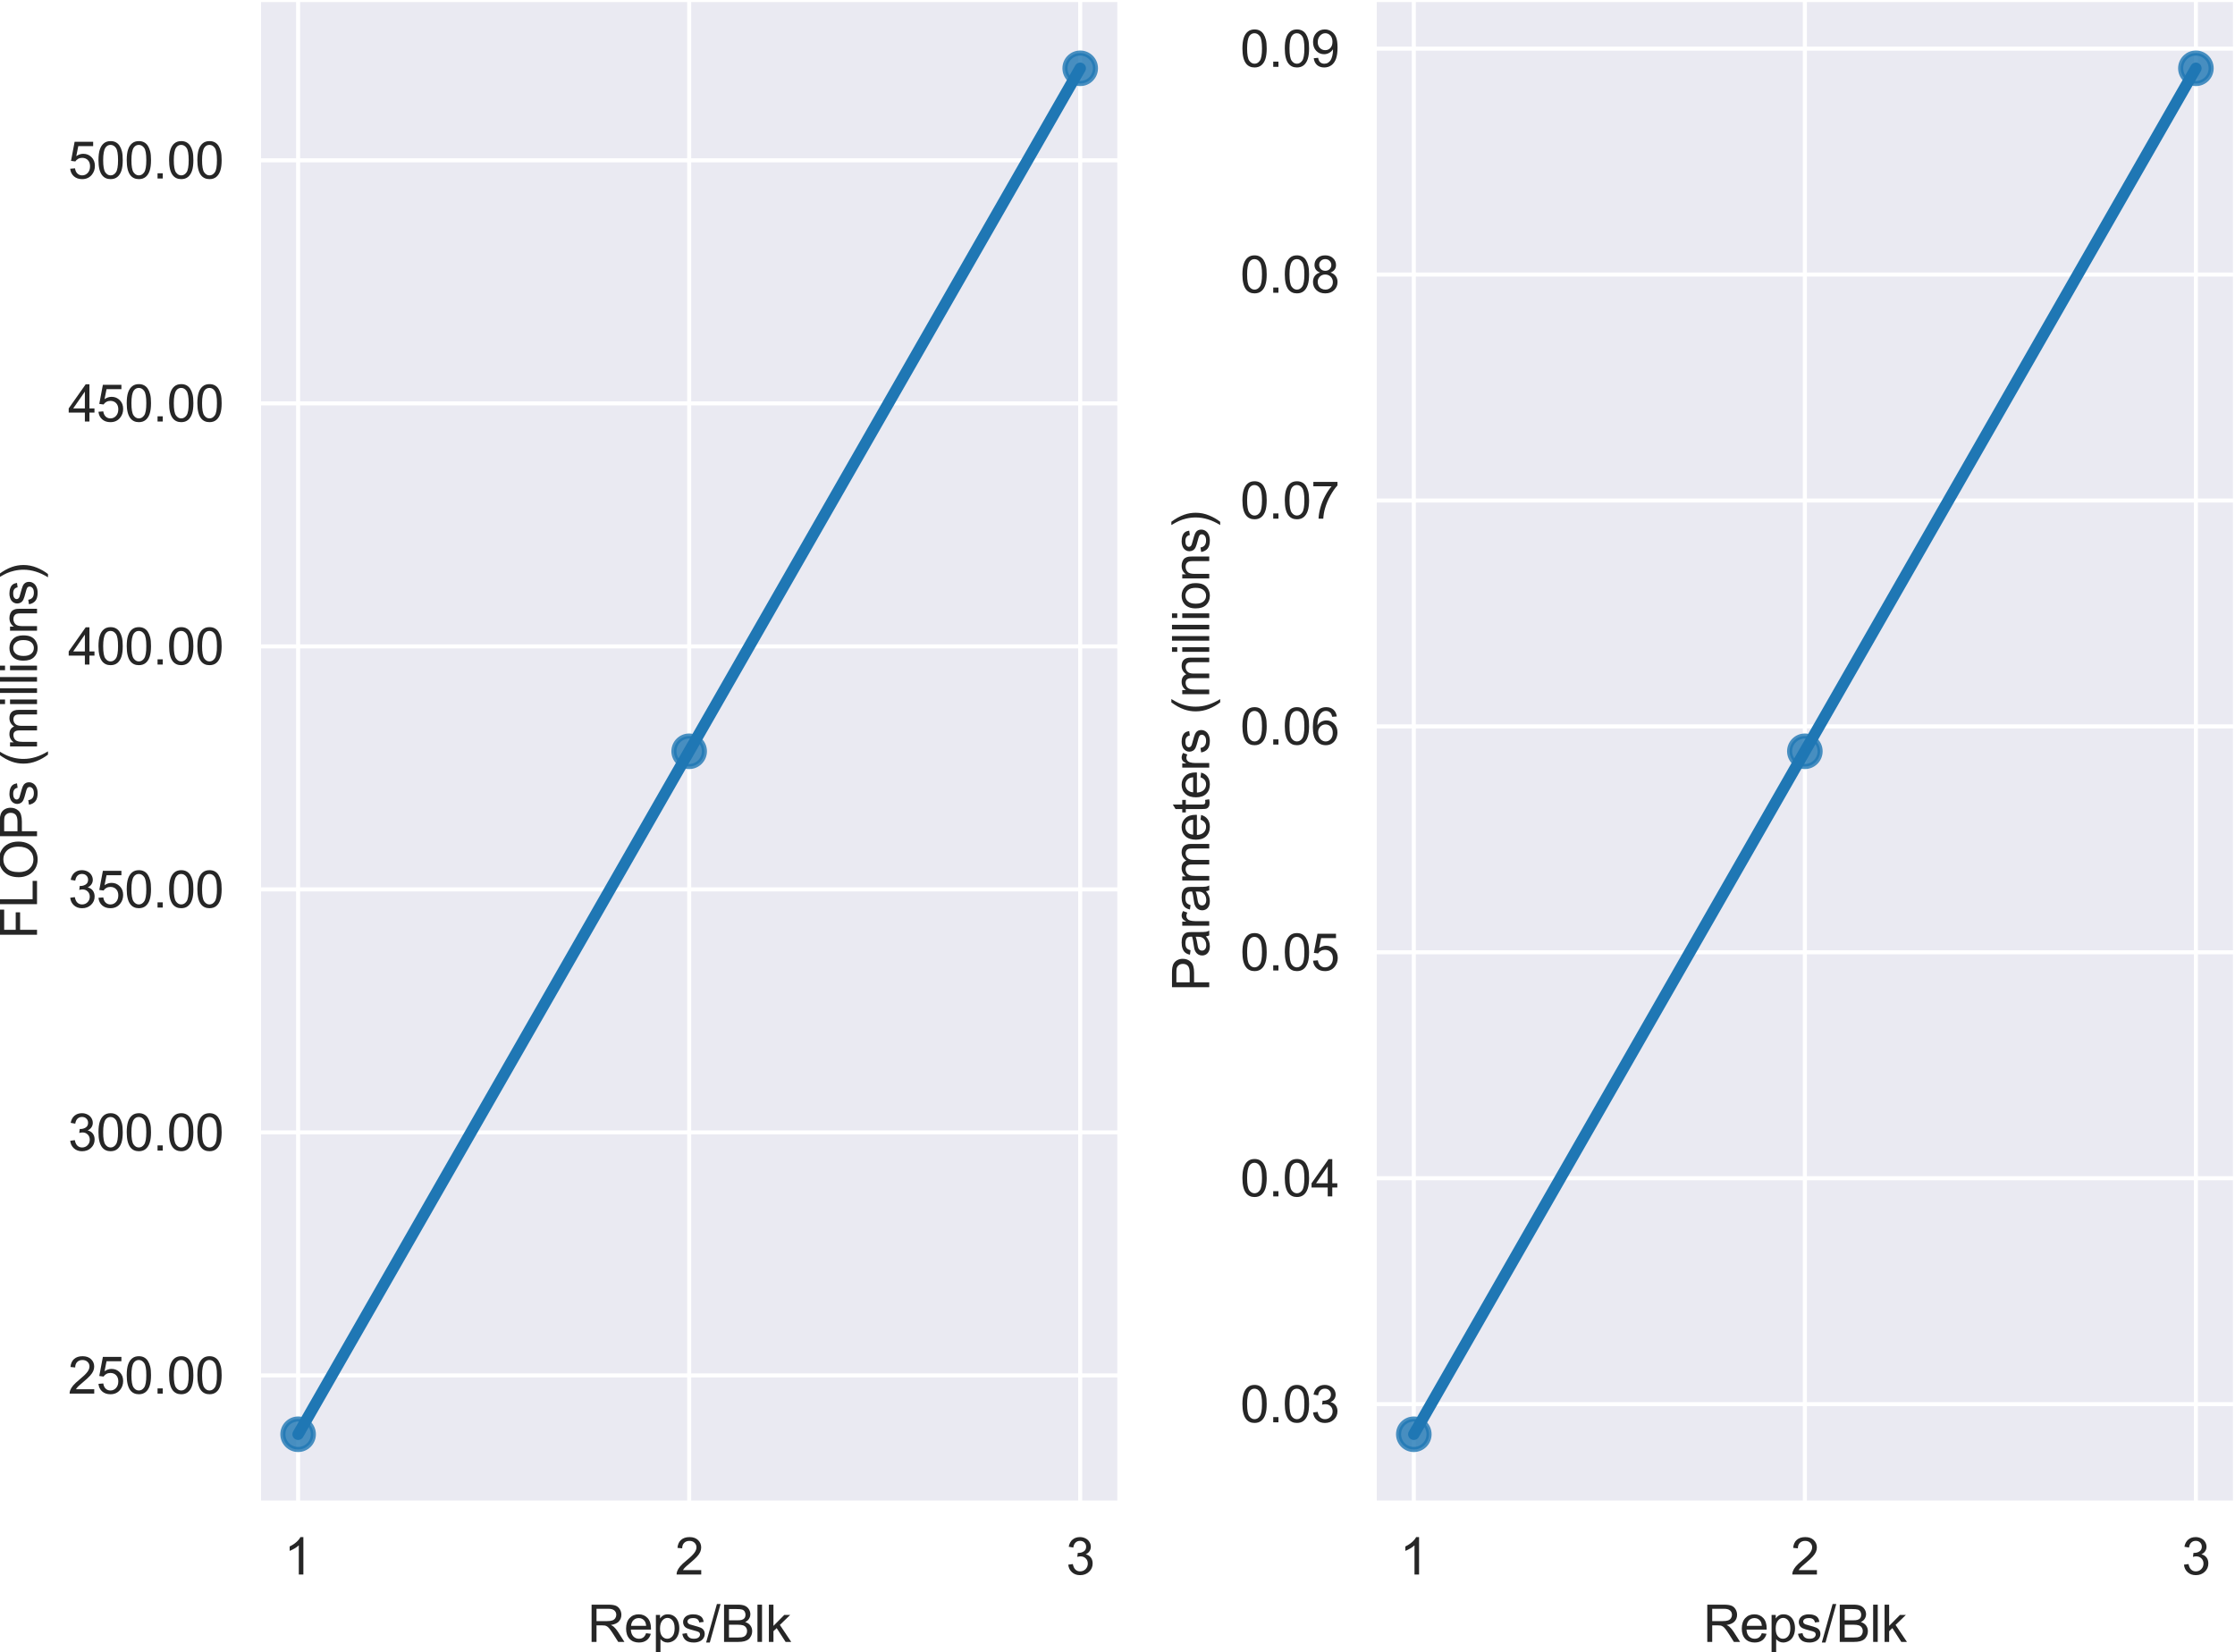 <svg xmlns="http://www.w3.org/2000/svg" xmlns:xlink="http://www.w3.org/1999/xlink" width="586.458" height="433.51" version="1.1" viewBox="0 0 439.843 325.132"><defs><style type="text/css">*{stroke-linejoin:round;stroke-linecap:butt}</style></defs><g id="figure_1"><g id="patch_1"><path d="M 0 325.132 L 439.843 325.132 L 439.843 0 L 0 0 z" style="fill:#fff"/></g><g id="axes_1"><g id="patch_2"><path d="M 50.973 295.72 L 220.277 295.72 L 220.277 0 L 50.973 0 z" style="fill:#eaeaf2"/></g><g id="matplotlib.axis_1"><g id="xtick_1"><g id="line2d_1"><path d="M 58.669 295.72 L 58.669 0" clip-path="url(#p53340882f5)" style="fill:none;stroke:#fff;stroke-width:.8;stroke-linecap:round"/></g><g id="text_1"><g style="fill:#262626" transform="translate(55.889 309.878) scale(0.1 -0.1)"><defs><path id="ArialMT-31" d="M 2384 0 L 1822 0 L 1822 3584 Q 1619 3391 1289 3197 Q 959 3003 697 2906 L 697 3450 Q 1169 3672 1522 3987 Q 1875 4303 2022 4600 L 2384 4600 L 2384 0 z" transform="scale(0.016)"/></defs><use xlink:href="#ArialMT-31"/></g></g></g><g id="xtick_2"><g id="line2d_2"><path d="M 135.625 295.72 L 135.625 0" clip-path="url(#p53340882f5)" style="fill:none;stroke:#fff;stroke-width:.8;stroke-linecap:round"/></g><g id="text_2"><g style="fill:#262626" transform="translate(132.845 309.878) scale(0.1 -0.1)"><defs><path id="ArialMT-32" d="M 3222 541 L 3222 0 L 194 0 Q 188 203 259 391 Q 375 700 629 1000 Q 884 1300 1366 1694 Q 2113 2306 2375 2664 Q 2638 3022 2638 3341 Q 2638 3675 2398 3904 Q 2159 4134 1775 4134 Q 1369 4134 1125 3890 Q 881 3647 878 3216 L 300 3275 Q 359 3922 746 4261 Q 1134 4600 1788 4600 Q 2447 4600 2831 4234 Q 3216 3869 3216 3328 Q 3216 3053 3103 2787 Q 2991 2522 2730 2228 Q 2469 1934 1863 1422 Q 1356 997 1212 845 Q 1069 694 975 541 L 3222 541 z" transform="scale(0.016)"/></defs><use xlink:href="#ArialMT-32"/></g></g></g><g id="xtick_3"><g id="line2d_3"><path d="M 212.582 295.72 L 212.582 0" clip-path="url(#p53340882f5)" style="fill:none;stroke:#fff;stroke-width:.8;stroke-linecap:round"/></g><g id="text_3"><g style="fill:#262626" transform="translate(209.801 309.878) scale(0.1 -0.1)"><defs><path id="ArialMT-33" d="M 269 1209 L 831 1284 Q 928 806 1161 595 Q 1394 384 1728 384 Q 2125 384 2398 659 Q 2672 934 2672 1341 Q 2672 1728 2419 1979 Q 2166 2231 1775 2231 Q 1616 2231 1378 2169 L 1441 2663 Q 1497 2656 1531 2656 Q 1891 2656 2178 2843 Q 2466 3031 2466 3422 Q 2466 3731 2256 3934 Q 2047 4138 1716 4138 Q 1388 4138 1169 3931 Q 950 3725 888 3313 L 325 3413 Q 428 3978 793 4289 Q 1159 4600 1703 4600 Q 2078 4600 2393 4439 Q 2709 4278 2876 4000 Q 3044 3722 3044 3409 Q 3044 3113 2884 2869 Q 2725 2625 2413 2481 Q 2819 2388 3044 2092 Q 3269 1797 3269 1353 Q 3269 753 2831 336 Q 2394 -81 1725 -81 Q 1122 -81 723 278 Q 325 638 269 1209 z" transform="scale(0.016)"/></defs><use xlink:href="#ArialMT-33"/></g></g></g><g id="text_4"><g style="fill:#262626" transform="translate(115.618 323.145) scale(0.1 -0.1)"><defs><path id="ArialMT-52" d="M 503 0 L 503 4581 L 2534 4581 Q 3147 4581 3465 4457 Q 3784 4334 3975 4021 Q 4166 3709 4166 3331 Q 4166 2844 3850 2509 Q 3534 2175 2875 2084 Q 3116 1969 3241 1856 Q 3506 1613 3744 1247 L 4541 0 L 3778 0 L 3172 953 Q 2906 1366 2734 1584 Q 2563 1803 2427 1890 Q 2291 1978 2150 2013 Q 2047 2034 1813 2034 L 1109 2034 L 1109 0 L 503 0 z M 1109 2559 L 2413 2559 Q 2828 2559 3062 2645 Q 3297 2731 3419 2920 Q 3541 3109 3541 3331 Q 3541 3656 3305 3865 Q 3069 4075 2559 4075 L 1109 4075 L 1109 2559 z" transform="scale(0.016)"/><path id="ArialMT-65" d="M 2694 1069 L 3275 997 Q 3138 488 2766 206 Q 2394 -75 1816 -75 Q 1088 -75 661 373 Q 234 822 234 1631 Q 234 2469 665 2931 Q 1097 3394 1784 3394 Q 2450 3394 2872 2941 Q 3294 2488 3294 1666 Q 3294 1616 3291 1516 L 816 1516 Q 847 969 1125 678 Q 1403 388 1819 388 Q 2128 388 2347 550 Q 2566 713 2694 1069 z M 847 1978 L 2700 1978 Q 2663 2397 2488 2606 Q 2219 2931 1791 2931 Q 1403 2931 1139 2672 Q 875 2413 847 1978 z" transform="scale(0.016)"/><path id="ArialMT-70" d="M 422 -1272 L 422 3319 L 934 3319 L 934 2888 Q 1116 3141 1344 3267 Q 1572 3394 1897 3394 Q 2322 3394 2647 3175 Q 2972 2956 3137 2557 Q 3303 2159 3303 1684 Q 3303 1175 3120 767 Q 2938 359 2589 142 Q 2241 -75 1856 -75 Q 1575 -75 1351 44 Q 1128 163 984 344 L 984 -1272 L 422 -1272 z M 931 1641 Q 931 1000 1190 694 Q 1450 388 1819 388 Q 2194 388 2461 705 Q 2728 1022 2728 1688 Q 2728 2322 2467 2637 Q 2206 2953 1844 2953 Q 1484 2953 1207 2617 Q 931 2281 931 1641 z" transform="scale(0.016)"/><path id="ArialMT-73" d="M 197 991 L 753 1078 Q 800 744 1014 566 Q 1228 388 1613 388 Q 2000 388 2187 545 Q 2375 703 2375 916 Q 2375 1106 2209 1216 Q 2094 1291 1634 1406 Q 1016 1563 777 1677 Q 538 1791 414 1992 Q 291 2194 291 2438 Q 291 2659 392 2848 Q 494 3038 669 3163 Q 800 3259 1026 3326 Q 1253 3394 1513 3394 Q 1903 3394 2198 3281 Q 2494 3169 2634 2976 Q 2775 2784 2828 2463 L 2278 2388 Q 2241 2644 2061 2787 Q 1881 2931 1553 2931 Q 1166 2931 1000 2803 Q 834 2675 834 2503 Q 834 2394 903 2306 Q 972 2216 1119 2156 Q 1203 2125 1616 2013 Q 2213 1853 2448 1751 Q 2684 1650 2818 1456 Q 2953 1263 2953 975 Q 2953 694 2789 445 Q 2625 197 2315 61 Q 2006 -75 1616 -75 Q 969 -75 630 194 Q 291 463 197 991 z" transform="scale(0.016)"/><path id="ArialMT-2f" d="M 0 -78 L 1328 4659 L 1778 4659 L 453 -78 L 0 -78 z" transform="scale(0.016)"/><path id="ArialMT-42" d="M 469 0 L 469 4581 L 2188 4581 Q 2713 4581 3030 4442 Q 3347 4303 3526 4014 Q 3706 3725 3706 3409 Q 3706 3116 3547 2856 Q 3388 2597 3066 2438 Q 3481 2316 3704 2022 Q 3928 1728 3928 1328 Q 3928 1006 3792 729 Q 3656 453 3456 303 Q 3256 153 2954 76 Q 2653 0 2216 0 L 469 0 z M 1075 2656 L 2066 2656 Q 2469 2656 2644 2709 Q 2875 2778 2992 2937 Q 3109 3097 3109 3338 Q 3109 3566 3000 3739 Q 2891 3913 2687 3977 Q 2484 4041 1991 4041 L 1075 4041 L 1075 2656 z M 1075 541 L 2216 541 Q 2509 541 2628 563 Q 2838 600 2978 687 Q 3119 775 3209 942 Q 3300 1109 3300 1328 Q 3300 1584 3169 1773 Q 3038 1963 2805 2039 Q 2572 2116 2134 2116 L 1075 2116 L 1075 541 z" transform="scale(0.016)"/><path id="ArialMT-6c" d="M 409 0 L 409 4581 L 972 4581 L 972 0 L 409 0 z" transform="scale(0.016)"/><path id="ArialMT-6b" d="M 425 0 L 425 4581 L 988 4581 L 988 1969 L 2319 3319 L 3047 3319 L 1778 2088 L 3175 0 L 2481 0 L 1384 1697 L 988 1316 L 988 0 L 425 0 z" transform="scale(0.016)"/></defs><use xlink:href="#ArialMT-52"/><use x="72.217" xlink:href="#ArialMT-65"/><use x="127.832" xlink:href="#ArialMT-70"/><use x="183.447" xlink:href="#ArialMT-73"/><use x="233.447" xlink:href="#ArialMT-2f"/><use x="261.23" xlink:href="#ArialMT-42"/><use x="327.93" xlink:href="#ArialMT-6c"/><use x="350.146" xlink:href="#ArialMT-6b"/></g></g></g><g id="matplotlib.axis_2"><g id="ytick_1"><g id="line2d_4"><path d="M 50.973 270.699 L 220.277 270.699" clip-path="url(#p53340882f5)" style="fill:none;stroke:#fff;stroke-width:.8;stroke-linecap:round"/></g><g id="text_5"><g style="fill:#262626" transform="translate(13.391 274.278) scale(0.1 -0.1)"><defs><path id="ArialMT-35" d="M 266 1200 L 856 1250 Q 922 819 1161 601 Q 1400 384 1738 384 Q 2144 384 2425 690 Q 2706 997 2706 1503 Q 2706 1984 2436 2262 Q 2166 2541 1728 2541 Q 1456 2541 1237 2417 Q 1019 2294 894 2097 L 366 2166 L 809 4519 L 3088 4519 L 3088 3981 L 1259 3981 L 1013 2750 Q 1425 3038 1878 3038 Q 2478 3038 2890 2622 Q 3303 2206 3303 1553 Q 3303 931 2941 478 Q 2500 -78 1738 -78 Q 1113 -78 717 272 Q 322 622 266 1200 z" transform="scale(0.016)"/><path id="ArialMT-30" d="M 266 2259 Q 266 3072 433 3567 Q 600 4063 929 4331 Q 1259 4600 1759 4600 Q 2128 4600 2406 4451 Q 2684 4303 2865 4023 Q 3047 3744 3150 3342 Q 3253 2941 3253 2259 Q 3253 1453 3087 958 Q 2922 463 2592 192 Q 2263 -78 1759 -78 Q 1097 -78 719 397 Q 266 969 266 2259 z M 844 2259 Q 844 1131 1108 757 Q 1372 384 1759 384 Q 2147 384 2411 759 Q 2675 1134 2675 2259 Q 2675 3391 2411 3762 Q 2147 4134 1753 4134 Q 1366 4134 1134 3806 Q 844 3388 844 2259 z" transform="scale(0.016)"/><path id="ArialMT-2e" d="M 581 0 L 581 641 L 1222 641 L 1222 0 L 581 0 z" transform="scale(0.016)"/></defs><use xlink:href="#ArialMT-32"/><use x="55.615" xlink:href="#ArialMT-35"/><use x="111.23" xlink:href="#ArialMT-30"/><use x="166.846" xlink:href="#ArialMT-2e"/><use x="194.629" xlink:href="#ArialMT-30"/><use x="250.244" xlink:href="#ArialMT-30"/></g></g></g><g id="ytick_2"><g id="line2d_5"><path d="M 50.973 222.87 L 220.277 222.87" clip-path="url(#p53340882f5)" style="fill:none;stroke:#fff;stroke-width:.8;stroke-linecap:round"/></g><g id="text_6"><g style="fill:#262626" transform="translate(13.391 226.449) scale(0.1 -0.1)"><use xlink:href="#ArialMT-33"/><use x="55.615" xlink:href="#ArialMT-30"/><use x="111.23" xlink:href="#ArialMT-30"/><use x="166.846" xlink:href="#ArialMT-2e"/><use x="194.629" xlink:href="#ArialMT-30"/><use x="250.244" xlink:href="#ArialMT-30"/></g></g></g><g id="ytick_3"><g id="line2d_6"><path d="M 50.973 175.04 L 220.277 175.04" clip-path="url(#p53340882f5)" style="fill:none;stroke:#fff;stroke-width:.8;stroke-linecap:round"/></g><g id="text_7"><g style="fill:#262626" transform="translate(13.391 178.619) scale(0.1 -0.1)"><use xlink:href="#ArialMT-33"/><use x="55.615" xlink:href="#ArialMT-35"/><use x="111.23" xlink:href="#ArialMT-30"/><use x="166.846" xlink:href="#ArialMT-2e"/><use x="194.629" xlink:href="#ArialMT-30"/><use x="250.244" xlink:href="#ArialMT-30"/></g></g></g><g id="ytick_4"><g id="line2d_7"><path d="M 50.973 127.21 L 220.277 127.21" clip-path="url(#p53340882f5)" style="fill:none;stroke:#fff;stroke-width:.8;stroke-linecap:round"/></g><g id="text_8"><g style="fill:#262626" transform="translate(13.391 130.789) scale(0.1 -0.1)"><defs><path id="ArialMT-34" d="M 2069 0 L 2069 1097 L 81 1097 L 81 1613 L 2172 4581 L 2631 4581 L 2631 1613 L 3250 1613 L 3250 1097 L 2631 1097 L 2631 0 L 2069 0 z M 2069 1613 L 2069 3678 L 634 1613 L 2069 1613 z" transform="scale(0.016)"/></defs><use xlink:href="#ArialMT-34"/><use x="55.615" xlink:href="#ArialMT-30"/><use x="111.23" xlink:href="#ArialMT-30"/><use x="166.846" xlink:href="#ArialMT-2e"/><use x="194.629" xlink:href="#ArialMT-30"/><use x="250.244" xlink:href="#ArialMT-30"/></g></g></g><g id="ytick_5"><g id="line2d_8"><path d="M 50.973 79.381 L 220.277 79.381" clip-path="url(#p53340882f5)" style="fill:none;stroke:#fff;stroke-width:.8;stroke-linecap:round"/></g><g id="text_9"><g style="fill:#262626" transform="translate(13.391 82.96) scale(0.1 -0.1)"><use xlink:href="#ArialMT-34"/><use x="55.615" xlink:href="#ArialMT-35"/><use x="111.23" xlink:href="#ArialMT-30"/><use x="166.846" xlink:href="#ArialMT-2e"/><use x="194.629" xlink:href="#ArialMT-30"/><use x="250.244" xlink:href="#ArialMT-30"/></g></g></g><g id="ytick_6"><g id="line2d_9"><path d="M 50.973 31.551 L 220.277 31.551" clip-path="url(#p53340882f5)" style="fill:none;stroke:#fff;stroke-width:.8;stroke-linecap:round"/></g><g id="text_10"><g style="fill:#262626" transform="translate(13.391 35.13) scale(0.1 -0.1)"><use xlink:href="#ArialMT-35"/><use x="55.615" xlink:href="#ArialMT-30"/><use x="111.23" xlink:href="#ArialMT-30"/><use x="166.846" xlink:href="#ArialMT-2e"/><use x="194.629" xlink:href="#ArialMT-30"/><use x="250.244" xlink:href="#ArialMT-30"/></g></g></g><g id="text_11"><g style="fill:#262626" transform="translate(7.286 184.807) rotate(-90) scale(0.1 -0.1)"><defs><path id="ArialMT-46" d="M 525 0 L 525 4581 L 3616 4581 L 3616 4041 L 1131 4041 L 1131 2622 L 3281 2622 L 3281 2081 L 1131 2081 L 1131 0 L 525 0 z" transform="scale(0.016)"/><path id="ArialMT-4c" d="M 469 0 L 469 4581 L 1075 4581 L 1075 541 L 3331 541 L 3331 0 L 469 0 z" transform="scale(0.016)"/><path id="ArialMT-4f" d="M 309 2231 Q 309 3372 921 4017 Q 1534 4663 2503 4663 Q 3138 4663 3647 4359 Q 4156 4056 4423 3514 Q 4691 2972 4691 2284 Q 4691 1588 4409 1038 Q 4128 488 3612 205 Q 3097 -78 2500 -78 Q 1853 -78 1343 234 Q 834 547 571 1087 Q 309 1628 309 2231 z M 934 2222 Q 934 1394 1379 917 Q 1825 441 2497 441 Q 3181 441 3623 922 Q 4066 1403 4066 2288 Q 4066 2847 3877 3264 Q 3688 3681 3323 3911 Q 2959 4141 2506 4141 Q 1863 4141 1398 3698 Q 934 3256 934 2222 z" transform="scale(0.016)"/><path id="ArialMT-50" d="M 494 0 L 494 4581 L 2222 4581 Q 2678 4581 2919 4538 Q 3256 4481 3484 4323 Q 3713 4166 3852 3881 Q 3991 3597 3991 3256 Q 3991 2672 3619 2267 Q 3247 1863 2275 1863 L 1100 1863 L 1100 0 L 494 0 z M 1100 2403 L 2284 2403 Q 2872 2403 3119 2622 Q 3366 2841 3366 3238 Q 3366 3525 3220 3729 Q 3075 3934 2838 4000 Q 2684 4041 2272 4041 L 1100 4041 L 1100 2403 z" transform="scale(0.016)"/><path id="ArialMT-20" transform="scale(0.016)"/><path id="ArialMT-28" d="M 1497 -1347 Q 1031 -759 709 28 Q 388 816 388 1659 Q 388 2403 628 3084 Q 909 3875 1497 4659 L 1900 4659 Q 1522 4009 1400 3731 Q 1209 3300 1100 2831 Q 966 2247 966 1656 Q 966 153 1900 -1347 L 1497 -1347 z" transform="scale(0.016)"/><path id="ArialMT-6d" d="M 422 0 L 422 3319 L 925 3319 L 925 2853 Q 1081 3097 1340 3245 Q 1600 3394 1931 3394 Q 2300 3394 2536 3241 Q 2772 3088 2869 2813 Q 3263 3394 3894 3394 Q 4388 3394 4653 3120 Q 4919 2847 4919 2278 L 4919 0 L 4359 0 L 4359 2091 Q 4359 2428 4304 2576 Q 4250 2725 4106 2815 Q 3963 2906 3769 2906 Q 3419 2906 3187 2673 Q 2956 2441 2956 1928 L 2956 0 L 2394 0 L 2394 2156 Q 2394 2531 2256 2718 Q 2119 2906 1806 2906 Q 1569 2906 1367 2781 Q 1166 2656 1075 2415 Q 984 2175 984 1722 L 984 0 L 422 0 z" transform="scale(0.016)"/><path id="ArialMT-69" d="M 425 3934 L 425 4581 L 988 4581 L 988 3934 L 425 3934 z M 425 0 L 425 3319 L 988 3319 L 988 0 L 425 0 z" transform="scale(0.016)"/><path id="ArialMT-6f" d="M 213 1659 Q 213 2581 725 3025 Q 1153 3394 1769 3394 Q 2453 3394 2887 2945 Q 3322 2497 3322 1706 Q 3322 1066 3130 698 Q 2938 331 2570 128 Q 2203 -75 1769 -75 Q 1072 -75 642 372 Q 213 819 213 1659 z M 791 1659 Q 791 1022 1069 705 Q 1347 388 1769 388 Q 2188 388 2466 706 Q 2744 1025 2744 1678 Q 2744 2294 2464 2611 Q 2184 2928 1769 2928 Q 1347 2928 1069 2612 Q 791 2297 791 1659 z" transform="scale(0.016)"/><path id="ArialMT-6e" d="M 422 0 L 422 3319 L 928 3319 L 928 2847 Q 1294 3394 1984 3394 Q 2284 3394 2536 3286 Q 2788 3178 2913 3003 Q 3038 2828 3088 2588 Q 3119 2431 3119 2041 L 3119 0 L 2556 0 L 2556 2019 Q 2556 2363 2490 2533 Q 2425 2703 2258 2804 Q 2091 2906 1866 2906 Q 1506 2906 1245 2678 Q 984 2450 984 1813 L 984 0 L 422 0 z" transform="scale(0.016)"/><path id="ArialMT-29" d="M 791 -1347 L 388 -1347 Q 1322 153 1322 1656 Q 1322 2244 1188 2822 Q 1081 3291 891 3722 Q 769 4003 388 4659 L 791 4659 Q 1378 3875 1659 3084 Q 1900 2403 1900 1659 Q 1900 816 1576 28 Q 1253 -759 791 -1347 z" transform="scale(0.016)"/></defs><use xlink:href="#ArialMT-46"/><use x="61.084" xlink:href="#ArialMT-4c"/><use x="116.699" xlink:href="#ArialMT-4f"/><use x="194.482" xlink:href="#ArialMT-50"/><use x="261.182" xlink:href="#ArialMT-73"/><use x="311.182" xlink:href="#ArialMT-20"/><use x="338.965" xlink:href="#ArialMT-28"/><use x="372.266" xlink:href="#ArialMT-6d"/><use x="455.566" xlink:href="#ArialMT-69"/><use x="477.783" xlink:href="#ArialMT-6c"/><use x="500" xlink:href="#ArialMT-6c"/><use x="522.217" xlink:href="#ArialMT-69"/><use x="544.434" xlink:href="#ArialMT-6f"/><use x="600.049" xlink:href="#ArialMT-6e"/><use x="655.664" xlink:href="#ArialMT-73"/><use x="705.664" xlink:href="#ArialMT-29"/></g></g></g><g id="PathCollection_1"><defs><path id="m00ffde4bd4" d="M 0 3 C 0.796 3 1.559 2.684 2.121 2.121 C 2.684 1.559 3 0.796 3 0 C 3 -0.796 2.684 -1.559 2.121 -2.121 C 1.559 -2.684 0.796 -3 0 -3 C -0.796 -3 -1.559 -2.684 -2.121 -2.121 C -2.684 -1.559 -3 -0.796 -3 0 C -3 0.796 -2.684 1.559 -2.121 2.121 C -1.559 2.684 -0.796 3 0 3 z" style="stroke:#1f77b4;stroke-opacity:.8"/></defs><g clip-path="url(#p53340882f5)"><use x="58.669" y="282.278" xlink:href="#m00ffde4bd4" style="fill:#1f77b4;fill-opacity:.8;stroke:#1f77b4;stroke-opacity:.8"/><use x="135.625" y="147.86" xlink:href="#m00ffde4bd4" style="fill:#1f77b4;fill-opacity:.8;stroke:#1f77b4;stroke-opacity:.8"/><use x="212.582" y="13.442" xlink:href="#m00ffde4bd4" style="fill:#1f77b4;fill-opacity:.8;stroke:#1f77b4;stroke-opacity:.8"/></g></g><g id="line2d_10"><path d="M 58.669 282.278 L 60.224 279.563 L 61.778 276.847 L 63.333 274.132 L 64.888 271.416 L 66.442 268.701 L 67.997 265.985 L 69.552 263.27 L 71.106 260.554 L 72.661 257.839 L 74.216 255.123 L 75.77 252.407 L 77.325 249.692 L 78.88 246.976 L 80.434 244.261 L 81.989 241.545 L 83.544 238.83 L 85.098 236.114 L 86.653 233.399 L 88.208 230.683 L 89.762 227.968 L 91.317 225.252 L 92.872 222.537 L 94.427 219.821 L 95.981 217.106 L 97.536 214.39 L 99.091 211.675 L 100.645 208.959 L 102.2 206.244 L 103.755 203.528 L 105.309 200.813 L 106.864 198.097 L 108.419 195.382 L 109.973 192.666 L 111.528 189.951 L 113.083 187.235 L 114.637 184.52 L 116.192 181.804 L 117.747 179.088 L 119.301 176.373 L 120.856 173.657 L 122.411 170.942 L 123.965 168.226 L 125.52 165.511 L 127.075 162.795 L 128.629 160.08 L 130.184 157.364 L 131.739 154.649 L 133.293 151.933 L 134.848 149.218 L 136.403 146.502 L 137.957 143.787 L 139.512 141.071 L 141.067 138.356 L 142.621 135.64 L 144.176 132.925 L 145.731 130.209 L 147.285 127.494 L 148.84 124.778 L 150.395 122.063 L 151.949 119.347 L 153.504 116.632 L 155.059 113.916 L 156.613 111.2 L 158.168 108.485 L 159.723 105.769 L 161.277 103.054 L 162.832 100.338 L 164.387 97.623 L 165.941 94.907 L 167.496 92.192 L 169.051 89.476 L 170.605 86.761 L 172.16 84.045 L 173.715 81.33 L 175.269 78.614 L 176.824 75.899 L 178.379 73.183 L 179.933 70.468 L 181.488 67.752 L 183.043 65.037 L 184.597 62.321 L 186.152 59.606 L 187.707 56.89 L 189.261 54.175 L 190.816 51.459 L 192.371 48.744 L 193.926 46.028 L 195.48 43.313 L 197.035 40.597 L 198.59 37.881 L 200.144 35.166 L 201.699 32.45 L 203.254 29.735 L 204.808 27.019 L 206.363 24.304 L 207.918 21.588 L 209.472 18.873 L 211.027 16.157 L 212.582 13.442" clip-path="url(#p53340882f5)" style="fill:none;stroke:#1f77b4;stroke-width:2.25;stroke-linecap:round"/></g><g id="patch_3"><path d="M 50.973 295.72 L 50.973 0" style="fill:none;stroke:#fff;stroke-width:.8;stroke-linejoin:miter;stroke-linecap:square"/></g><g id="patch_4"><path d="M 220.277 295.72 L 220.277 0" style="fill:none;stroke:#fff;stroke-width:.8;stroke-linejoin:miter;stroke-linecap:square"/></g><g id="patch_5"><path d="M 50.973 295.72 L 220.277 295.72" style="fill:none;stroke:#fff;stroke-width:.8;stroke-linejoin:miter;stroke-linecap:square"/></g><g id="patch_6"><path d="M 50.973 0 L 220.277 0" style="fill:none;stroke:#fff;stroke-width:.8;stroke-linejoin:miter;stroke-linecap:square"/></g></g><g id="axes_2"><g id="patch_7"><path d="M 270.54 295.72 L 439.843 295.72 L 439.843 0 L 270.54 0 z" style="fill:#eaeaf2"/></g><g id="matplotlib.axis_3"><g id="xtick_4"><g id="line2d_11"><path d="M 278.235 295.72 L 278.235 0" clip-path="url(#p4afc72c8f0)" style="fill:none;stroke:#fff;stroke-width:.8;stroke-linecap:round"/></g><g id="text_12"><g style="fill:#262626" transform="translate(275.455 309.878) scale(0.1 -0.1)"><use xlink:href="#ArialMT-31"/></g></g></g><g id="xtick_5"><g id="line2d_12"><path d="M 355.192 295.72 L 355.192 0" clip-path="url(#p4afc72c8f0)" style="fill:none;stroke:#fff;stroke-width:.8;stroke-linecap:round"/></g><g id="text_13"><g style="fill:#262626" transform="translate(352.411 309.878) scale(0.1 -0.1)"><use xlink:href="#ArialMT-32"/></g></g></g><g id="xtick_6"><g id="line2d_13"><path d="M 432.148 295.72 L 432.148 0" clip-path="url(#p4afc72c8f0)" style="fill:none;stroke:#fff;stroke-width:.8;stroke-linecap:round"/></g><g id="text_14"><g style="fill:#262626" transform="translate(429.367 309.878) scale(0.1 -0.1)"><use xlink:href="#ArialMT-33"/></g></g></g><g id="text_15"><g style="fill:#262626" transform="translate(335.185 323.145) scale(0.1 -0.1)"><use xlink:href="#ArialMT-52"/><use x="72.217" xlink:href="#ArialMT-65"/><use x="127.832" xlink:href="#ArialMT-70"/><use x="183.447" xlink:href="#ArialMT-73"/><use x="233.447" xlink:href="#ArialMT-2f"/><use x="261.23" xlink:href="#ArialMT-42"/><use x="327.93" xlink:href="#ArialMT-6c"/><use x="350.146" xlink:href="#ArialMT-6b"/></g></g></g><g id="matplotlib.axis_4"><g id="ytick_7"><g id="line2d_14"><path d="M 270.54 276.347 L 439.843 276.347" clip-path="url(#p4afc72c8f0)" style="fill:none;stroke:#fff;stroke-width:.8;stroke-linecap:round"/></g><g id="text_16"><g style="fill:#262626" transform="translate(244.079 279.926) scale(0.1 -0.1)"><use xlink:href="#ArialMT-30"/><use x="55.615" xlink:href="#ArialMT-2e"/><use x="83.398" xlink:href="#ArialMT-30"/><use x="139.014" xlink:href="#ArialMT-33"/></g></g></g><g id="ytick_8"><g id="line2d_15"><path d="M 270.54 231.885 L 439.843 231.885" clip-path="url(#p4afc72c8f0)" style="fill:none;stroke:#fff;stroke-width:.8;stroke-linecap:round"/></g><g id="text_17"><g style="fill:#262626" transform="translate(244.079 235.464) scale(0.1 -0.1)"><use xlink:href="#ArialMT-30"/><use x="55.615" xlink:href="#ArialMT-2e"/><use x="83.398" xlink:href="#ArialMT-30"/><use x="139.014" xlink:href="#ArialMT-34"/></g></g></g><g id="ytick_9"><g id="line2d_16"><path d="M 270.54 187.422 L 439.843 187.422" clip-path="url(#p4afc72c8f0)" style="fill:none;stroke:#fff;stroke-width:.8;stroke-linecap:round"/></g><g id="text_18"><g style="fill:#262626" transform="translate(244.079 191.001) scale(0.1 -0.1)"><use xlink:href="#ArialMT-30"/><use x="55.615" xlink:href="#ArialMT-2e"/><use x="83.398" xlink:href="#ArialMT-30"/><use x="139.014" xlink:href="#ArialMT-35"/></g></g></g><g id="ytick_10"><g id="line2d_17"><path d="M 270.54 142.96 L 439.843 142.96" clip-path="url(#p4afc72c8f0)" style="fill:none;stroke:#fff;stroke-width:.8;stroke-linecap:round"/></g><g id="text_19"><g style="fill:#262626" transform="translate(244.079 146.539) scale(0.1 -0.1)"><defs><path id="ArialMT-36" d="M 3184 3459 L 2625 3416 Q 2550 3747 2413 3897 Q 2184 4138 1850 4138 Q 1581 4138 1378 3988 Q 1113 3794 959 3422 Q 806 3050 800 2363 Q 1003 2672 1297 2822 Q 1591 2972 1913 2972 Q 2475 2972 2870 2558 Q 3266 2144 3266 1488 Q 3266 1056 3080 686 Q 2894 316 2569 119 Q 2244 -78 1831 -78 Q 1128 -78 684 439 Q 241 956 241 2144 Q 241 3472 731 4075 Q 1159 4600 1884 4600 Q 2425 4600 2770 4297 Q 3116 3994 3184 3459 z M 888 1484 Q 888 1194 1011 928 Q 1134 663 1356 523 Q 1578 384 1822 384 Q 2178 384 2434 671 Q 2691 959 2691 1453 Q 2691 1928 2437 2201 Q 2184 2475 1800 2475 Q 1419 2475 1153 2201 Q 888 1928 888 1484 z" transform="scale(0.016)"/></defs><use xlink:href="#ArialMT-30"/><use x="55.615" xlink:href="#ArialMT-2e"/><use x="83.398" xlink:href="#ArialMT-30"/><use x="139.014" xlink:href="#ArialMT-36"/></g></g></g><g id="ytick_11"><g id="line2d_18"><path d="M 270.54 98.498 L 439.843 98.498" clip-path="url(#p4afc72c8f0)" style="fill:none;stroke:#fff;stroke-width:.8;stroke-linecap:round"/></g><g id="text_20"><g style="fill:#262626" transform="translate(244.079 102.077) scale(0.1 -0.1)"><defs><path id="ArialMT-37" d="M 303 3981 L 303 4522 L 3269 4522 L 3269 4084 Q 2831 3619 2401 2847 Q 1972 2075 1738 1259 Q 1569 684 1522 0 L 944 0 Q 953 541 1156 1306 Q 1359 2072 1739 2783 Q 2119 3494 2547 3981 L 303 3981 z" transform="scale(0.016)"/></defs><use xlink:href="#ArialMT-30"/><use x="55.615" xlink:href="#ArialMT-2e"/><use x="83.398" xlink:href="#ArialMT-30"/><use x="139.014" xlink:href="#ArialMT-37"/></g></g></g><g id="ytick_12"><g id="line2d_19"><path d="M 270.54 54.036 L 439.843 54.036" clip-path="url(#p4afc72c8f0)" style="fill:none;stroke:#fff;stroke-width:.8;stroke-linecap:round"/></g><g id="text_21"><g style="fill:#262626" transform="translate(244.079 57.615) scale(0.1 -0.1)"><defs><path id="ArialMT-38" d="M 1131 2484 Q 781 2613 612 2850 Q 444 3088 444 3419 Q 444 3919 803 4259 Q 1163 4600 1759 4600 Q 2359 4600 2725 4251 Q 3091 3903 3091 3403 Q 3091 3084 2923 2848 Q 2756 2613 2416 2484 Q 2838 2347 3058 2040 Q 3278 1734 3278 1309 Q 3278 722 2862 322 Q 2447 -78 1769 -78 Q 1091 -78 675 323 Q 259 725 259 1325 Q 259 1772 486 2073 Q 713 2375 1131 2484 z M 1019 3438 Q 1019 3113 1228 2906 Q 1438 2700 1772 2700 Q 2097 2700 2305 2904 Q 2513 3109 2513 3406 Q 2513 3716 2298 3927 Q 2084 4138 1766 4138 Q 1444 4138 1231 3931 Q 1019 3725 1019 3438 z M 838 1322 Q 838 1081 952 856 Q 1066 631 1291 507 Q 1516 384 1775 384 Q 2178 384 2440 643 Q 2703 903 2703 1303 Q 2703 1709 2433 1975 Q 2163 2241 1756 2241 Q 1359 2241 1098 1978 Q 838 1716 838 1322 z" transform="scale(0.016)"/></defs><use xlink:href="#ArialMT-30"/><use x="55.615" xlink:href="#ArialMT-2e"/><use x="83.398" xlink:href="#ArialMT-30"/><use x="139.014" xlink:href="#ArialMT-38"/></g></g></g><g id="ytick_13"><g id="line2d_20"><path d="M 270.54 9.574 L 439.843 9.574" clip-path="url(#p4afc72c8f0)" style="fill:none;stroke:#fff;stroke-width:.8;stroke-linecap:round"/></g><g id="text_22"><g style="fill:#262626" transform="translate(244.079 13.153) scale(0.1 -0.1)"><defs><path id="ArialMT-39" d="M 350 1059 L 891 1109 Q 959 728 1153 556 Q 1347 384 1650 384 Q 1909 384 2104 503 Q 2300 622 2425 820 Q 2550 1019 2634 1356 Q 2719 1694 2719 2044 Q 2719 2081 2716 2156 Q 2547 1888 2255 1720 Q 1963 1553 1622 1553 Q 1053 1553 659 1965 Q 266 2378 266 3053 Q 266 3750 677 4175 Q 1088 4600 1706 4600 Q 2153 4600 2523 4359 Q 2894 4119 3086 3673 Q 3278 3228 3278 2384 Q 3278 1506 3087 986 Q 2897 466 2520 194 Q 2144 -78 1638 -78 Q 1100 -78 759 220 Q 419 519 350 1059 z M 2653 3081 Q 2653 3566 2395 3850 Q 2138 4134 1775 4134 Q 1400 4134 1122 3828 Q 844 3522 844 3034 Q 844 2597 1108 2323 Q 1372 2050 1759 2050 Q 2150 2050 2401 2323 Q 2653 2597 2653 3081 z" transform="scale(0.016)"/></defs><use xlink:href="#ArialMT-30"/><use x="55.615" xlink:href="#ArialMT-2e"/><use x="83.398" xlink:href="#ArialMT-30"/><use x="139.014" xlink:href="#ArialMT-39"/></g></g></g><g id="text_23"><g style="fill:#262626" transform="translate(237.974 195.089) rotate(-90) scale(0.1 -0.1)"><defs><path id="ArialMT-61" d="M 2588 409 Q 2275 144 1986 34 Q 1697 -75 1366 -75 Q 819 -75 525 192 Q 231 459 231 875 Q 231 1119 342 1320 Q 453 1522 633 1644 Q 813 1766 1038 1828 Q 1203 1872 1538 1913 Q 2219 1994 2541 2106 Q 2544 2222 2544 2253 Q 2544 2597 2384 2738 Q 2169 2928 1744 2928 Q 1347 2928 1158 2789 Q 969 2650 878 2297 L 328 2372 Q 403 2725 575 2942 Q 747 3159 1072 3276 Q 1397 3394 1825 3394 Q 2250 3394 2515 3294 Q 2781 3194 2906 3042 Q 3031 2891 3081 2659 Q 3109 2516 3109 2141 L 3109 1391 Q 3109 606 3145 398 Q 3181 191 3288 0 L 2700 0 Q 2613 175 2588 409 z M 2541 1666 Q 2234 1541 1622 1453 Q 1275 1403 1131 1340 Q 988 1278 909 1158 Q 831 1038 831 891 Q 831 666 1001 516 Q 1172 366 1500 366 Q 1825 366 2078 508 Q 2331 650 2450 897 Q 2541 1088 2541 1459 L 2541 1666 z" transform="scale(0.016)"/><path id="ArialMT-72" d="M 416 0 L 416 3319 L 922 3319 L 922 2816 Q 1116 3169 1280 3281 Q 1444 3394 1641 3394 Q 1925 3394 2219 3213 L 2025 2691 Q 1819 2813 1613 2813 Q 1428 2813 1281 2702 Q 1134 2591 1072 2394 Q 978 2094 978 1738 L 978 0 L 416 0 z" transform="scale(0.016)"/><path id="ArialMT-74" d="M 1650 503 L 1731 6 Q 1494 -44 1306 -44 Q 1000 -44 831 53 Q 663 150 594 308 Q 525 466 525 972 L 525 2881 L 113 2881 L 113 3319 L 525 3319 L 525 4141 L 1084 4478 L 1084 3319 L 1650 3319 L 1650 2881 L 1084 2881 L 1084 941 Q 1084 700 1114 631 Q 1144 563 1211 522 Q 1278 481 1403 481 Q 1497 481 1650 503 z" transform="scale(0.016)"/></defs><use xlink:href="#ArialMT-50"/><use x="66.699" xlink:href="#ArialMT-61"/><use x="122.314" xlink:href="#ArialMT-72"/><use x="155.615" xlink:href="#ArialMT-61"/><use x="211.23" xlink:href="#ArialMT-6d"/><use x="294.531" xlink:href="#ArialMT-65"/><use x="350.146" xlink:href="#ArialMT-74"/><use x="377.93" xlink:href="#ArialMT-65"/><use x="433.545" xlink:href="#ArialMT-72"/><use x="466.846" xlink:href="#ArialMT-73"/><use x="516.846" xlink:href="#ArialMT-20"/><use x="544.629" xlink:href="#ArialMT-28"/><use x="577.93" xlink:href="#ArialMT-6d"/><use x="661.23" xlink:href="#ArialMT-69"/><use x="683.447" xlink:href="#ArialMT-6c"/><use x="705.664" xlink:href="#ArialMT-6c"/><use x="727.881" xlink:href="#ArialMT-69"/><use x="750.098" xlink:href="#ArialMT-6f"/><use x="805.713" xlink:href="#ArialMT-6e"/><use x="861.328" xlink:href="#ArialMT-73"/><use x="911.328" xlink:href="#ArialMT-29"/></g></g></g><g id="PathCollection_2"><g clip-path="url(#p4afc72c8f0)"><use x="278.235" y="282.278" xlink:href="#m00ffde4bd4" style="fill:#1f77b4;fill-opacity:.8;stroke:#1f77b4;stroke-opacity:.8"/><use x="355.192" y="147.86" xlink:href="#m00ffde4bd4" style="fill:#1f77b4;fill-opacity:.8;stroke:#1f77b4;stroke-opacity:.8"/><use x="432.148" y="13.442" xlink:href="#m00ffde4bd4" style="fill:#1f77b4;fill-opacity:.8;stroke:#1f77b4;stroke-opacity:.8"/></g></g><g id="line2d_21"><path d="M 278.235 282.278 L 279.79 279.563 L 281.345 276.847 L 282.899 274.132 L 284.454 271.416 L 286.009 268.701 L 287.563 265.985 L 289.118 263.27 L 290.673 260.554 L 292.227 257.839 L 293.782 255.123 L 295.337 252.407 L 296.891 249.692 L 298.446 246.976 L 300.001 244.261 L 301.555 241.545 L 303.11 238.83 L 304.665 236.114 L 306.219 233.399 L 307.774 230.683 L 309.329 227.968 L 310.883 225.252 L 312.438 222.537 L 313.993 219.821 L 315.547 217.106 L 317.102 214.39 L 318.657 211.675 L 320.211 208.959 L 321.766 206.244 L 323.321 203.528 L 324.875 200.813 L 326.43 198.097 L 327.985 195.382 L 329.539 192.666 L 331.094 189.951 L 332.649 187.235 L 334.203 184.52 L 335.758 181.804 L 337.313 179.088 L 338.868 176.373 L 340.422 173.657 L 341.977 170.942 L 343.532 168.226 L 345.086 165.511 L 346.641 162.795 L 348.196 160.08 L 349.75 157.364 L 351.305 154.649 L 352.86 151.933 L 354.414 149.218 L 355.969 146.502 L 357.524 143.787 L 359.078 141.071 L 360.633 138.356 L 362.188 135.64 L 363.742 132.925 L 365.297 130.209 L 366.852 127.494 L 368.406 124.778 L 369.961 122.063 L 371.516 119.347 L 373.07 116.632 L 374.625 113.916 L 376.18 111.2 L 377.734 108.485 L 379.289 105.769 L 380.844 103.054 L 382.398 100.338 L 383.953 97.623 L 385.508 94.907 L 387.062 92.192 L 388.617 89.476 L 390.172 86.761 L 391.726 84.045 L 393.281 81.33 L 394.836 78.614 L 396.39 75.899 L 397.945 73.183 L 399.5 70.468 L 401.054 67.752 L 402.609 65.037 L 404.164 62.321 L 405.718 59.606 L 407.273 56.89 L 408.828 54.175 L 410.382 51.459 L 411.937 48.744 L 413.492 46.028 L 415.046 43.313 L 416.601 40.597 L 418.156 37.881 L 419.71 35.166 L 421.265 32.45 L 422.82 29.735 L 424.374 27.019 L 425.929 24.304 L 427.484 21.588 L 429.038 18.873 L 430.593 16.157 L 432.148 13.442" clip-path="url(#p4afc72c8f0)" style="fill:none;stroke:#1f77b4;stroke-width:2.25;stroke-linecap:round"/></g><g id="patch_8"><path d="M 270.54 295.72 L 270.54 0" style="fill:none;stroke:#fff;stroke-width:.8;stroke-linejoin:miter;stroke-linecap:square"/></g><g id="patch_9"><path d="M 439.843 295.72 L 439.843 0" style="fill:none;stroke:#fff;stroke-width:.8;stroke-linejoin:miter;stroke-linecap:square"/></g><g id="patch_10"><path d="M 270.54 295.72 L 439.843 295.72" style="fill:none;stroke:#fff;stroke-width:.8;stroke-linejoin:miter;stroke-linecap:square"/></g><g id="patch_11"><path d="M 270.54 0 L 439.843 0" style="fill:none;stroke:#fff;stroke-width:.8;stroke-linejoin:miter;stroke-linecap:square"/></g></g></g><defs><clipPath id="p53340882f5"><rect width="169.304" height="295.72" x="50.973" y="0"/></clipPath><clipPath id="p4afc72c8f0"><rect width="169.304" height="295.72" x="270.54" y="0"/></clipPath></defs></svg>